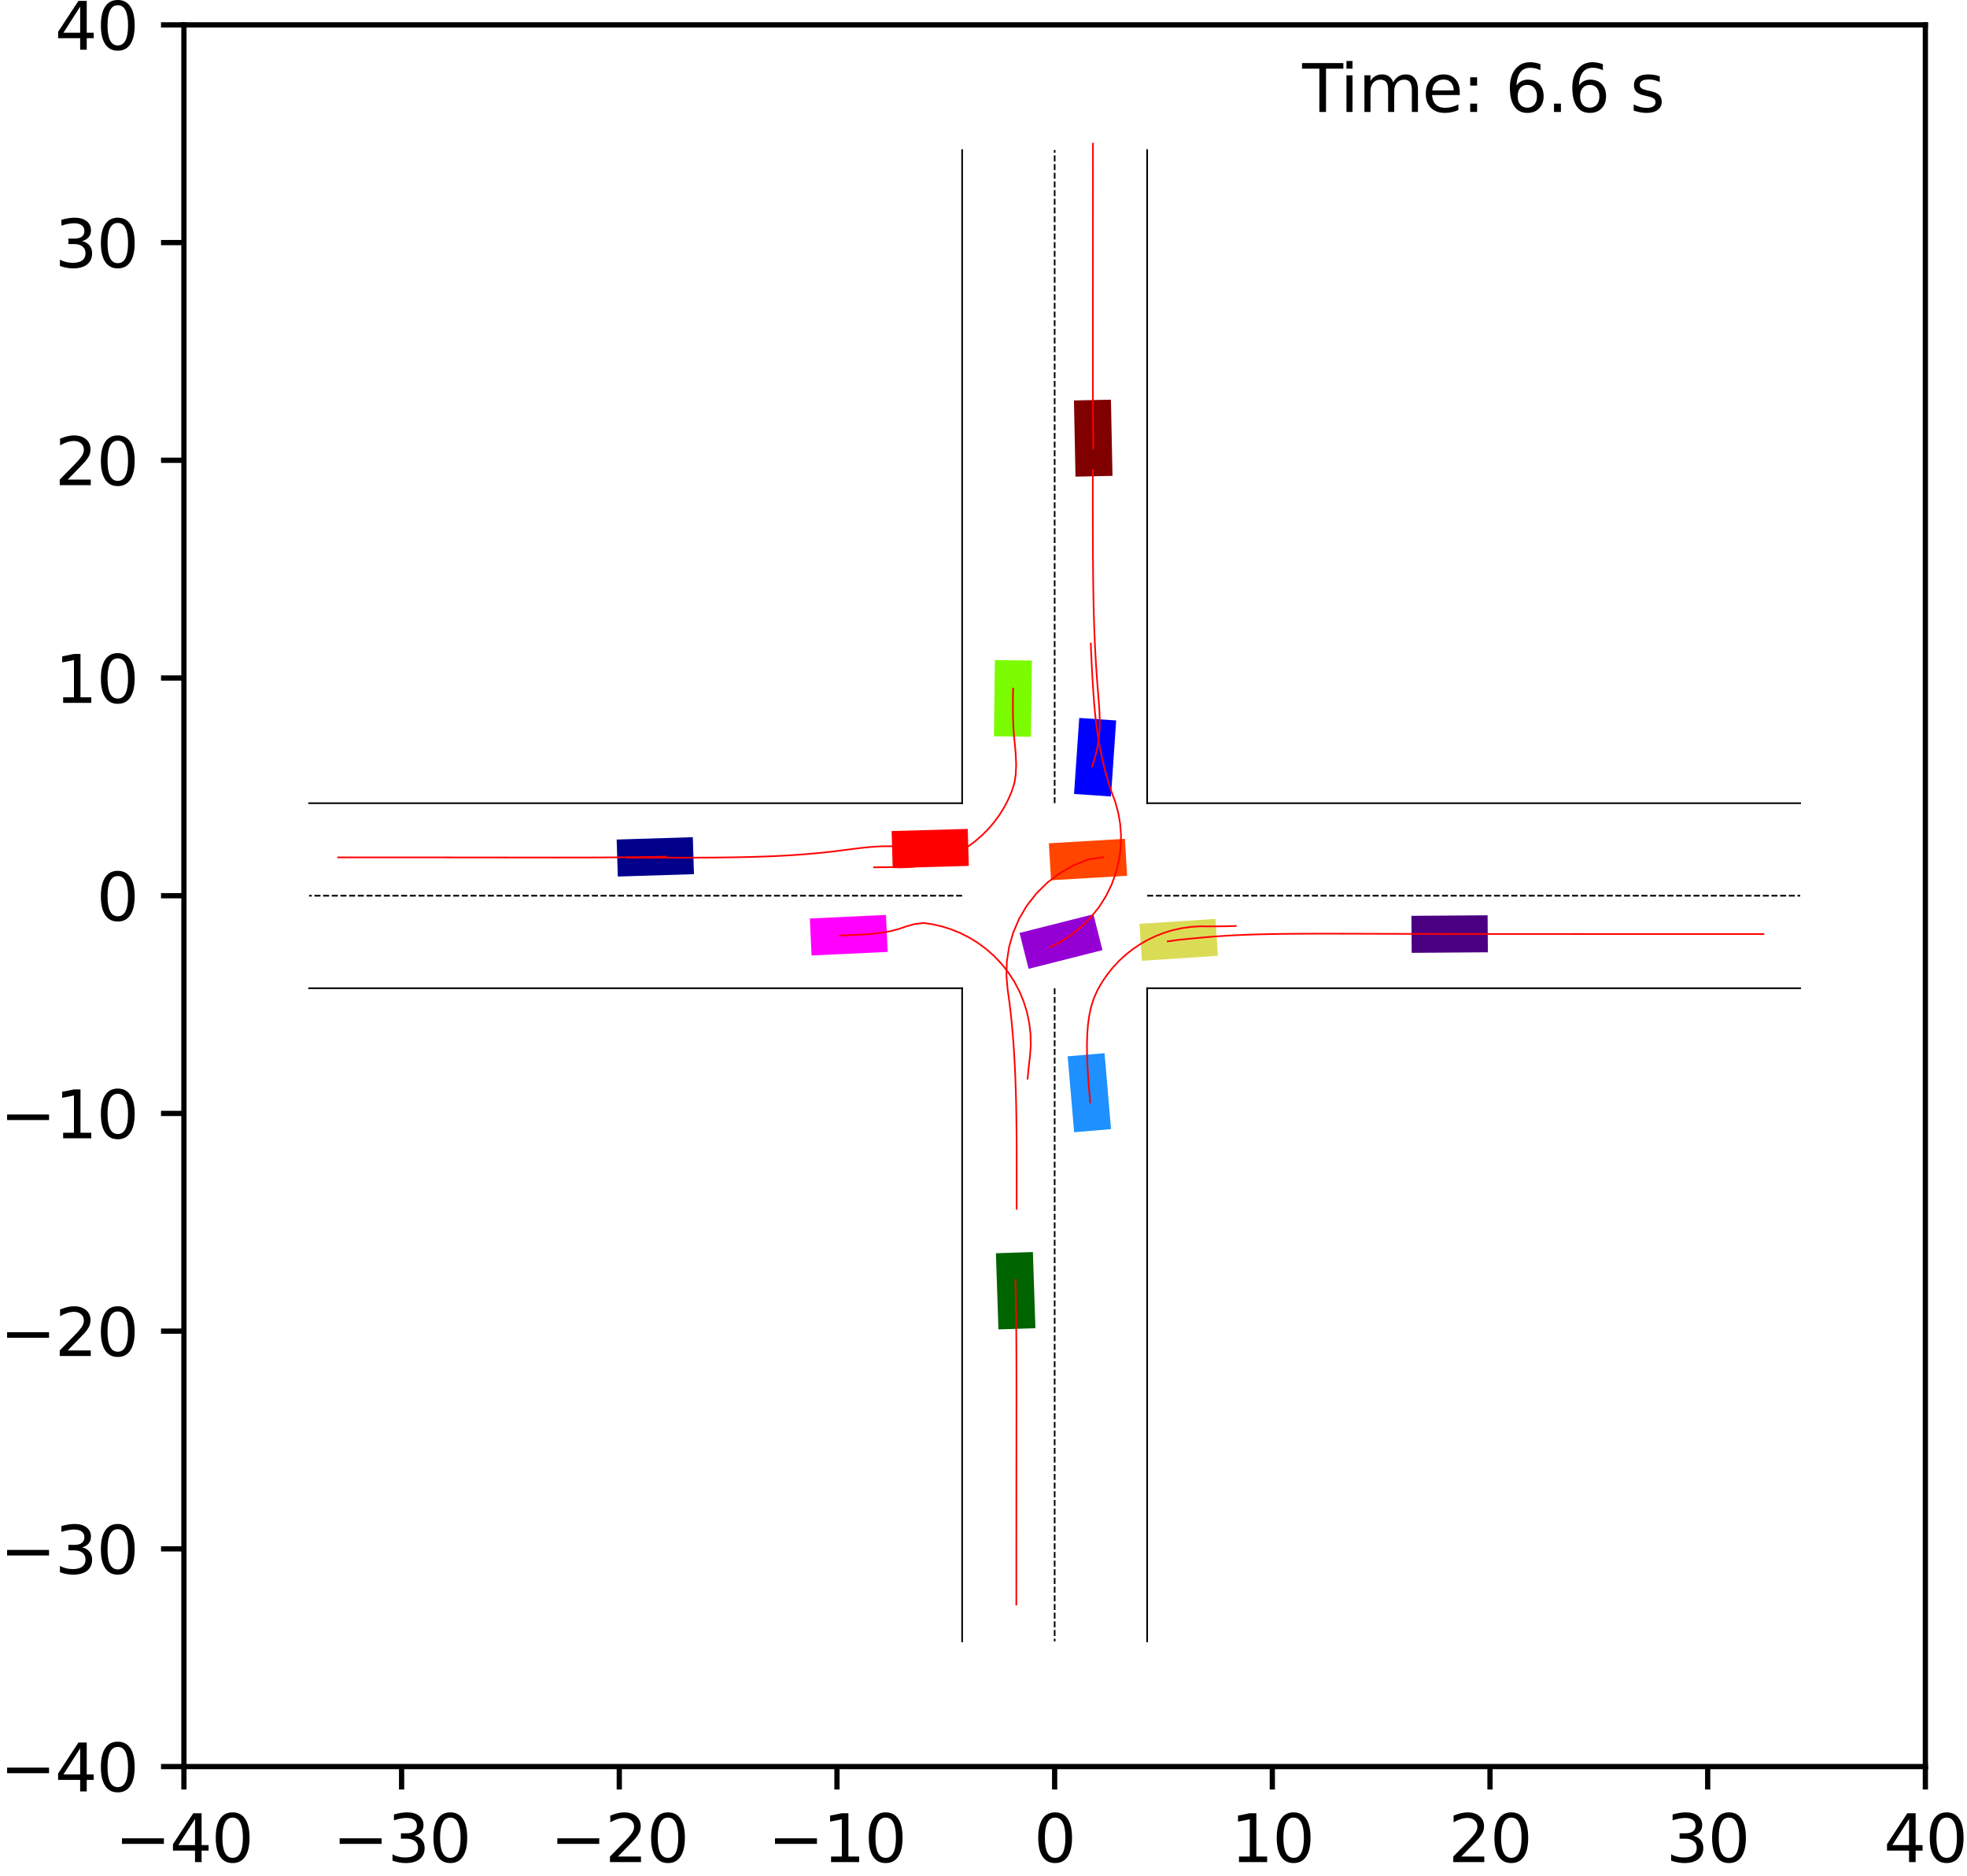 <?xml version="1.0" encoding="utf-8" standalone="no"?>
<!DOCTYPE svg PUBLIC "-//W3C//DTD SVG 1.1//EN"
  "http://www.w3.org/Graphics/SVG/1.1/DTD/svg11.dtd">
<svg xmlns:xlink="http://www.w3.org/1999/xlink" width="300.579pt" height="286.589pt" viewBox="0 0 300.579 286.589" xmlns="http://www.w3.org/2000/svg" version="1.1">
 <defs>
  <style type="text/css">*{stroke-linejoin: round; stroke-linecap: butt}</style>
 </defs>
 <g id="figure_1">
  <g id="patch_1">
   <path d="M 0 286.589 
L 300.579 286.589 
L 300.579 0 
L 0 0 
z
" style="fill: #ffffff"/>
  </g>
  <g id="axes_1">
   <g id="patch_2">
    <path d="M 28.105 269.911 
L 294.217 269.911 
L 294.217 3.799 
L 28.105 3.799 
z
" style="fill: #ffffff"/>
   </g>
   <g id="patch_3">
    <path d="M 105.87 127.913 
L 94.233 128.273 
L 94.408 133.926 
L 106.045 133.565 
z
" clip-path="url(#pde8f75a028)" style="fill: #00008b"/>
   </g>
   <g id="patch_4">
    <path d="M 170.002 72.708 
L 169.763 61.068 
L 164.109 61.184 
L 164.348 72.824 
z
" clip-path="url(#pde8f75a028)" style="fill: #800000"/>
   </g>
   <g id="patch_5">
    <path d="M 152.185 191.483 
L 152.57 203.119 
L 158.222 202.932 
L 157.837 191.296 
z
" clip-path="url(#pde8f75a028)" style="fill: #006400"/>
   </g>
   <g id="patch_6">
    <path d="M 215.721 145.584 
L 227.363 145.5 
L 227.322 139.846 
L 215.68 139.929 
z
" clip-path="url(#pde8f75a028)" style="fill: #4b0082"/>
   </g>
   <g id="patch_7">
    <path d="M 169.766 121.693 
L 170.563 110.078 
L 164.921 109.691 
L 164.125 121.306 
z
" clip-path="url(#pde8f75a028)" style="fill: #0000ff"/>
   </g>
   <g id="patch_8">
    <path d="M 147.885 126.647 
L 136.248 126.977 
L 136.408 132.629 
L 148.046 132.299 
z
" clip-path="url(#pde8f75a028)" style="fill: #ff0000"/>
   </g>
   <g id="patch_9">
    <path d="M 174.493 146.799 
L 186.11 146.038 
L 185.741 140.396 
L 174.123 141.156 
z
" clip-path="url(#pde8f75a028)" style="fill: #dbdc56"/>
   </g>
   <g id="patch_10">
    <path d="M 157.182 148.025 
L 168.469 145.17 
L 167.083 139.688 
L 155.796 142.543 
z
" clip-path="url(#pde8f75a028)" style="fill: #9400d3"/>
   </g>
   <g id="patch_11">
    <path d="M 169.773 172.514 
L 168.786 160.914 
L 163.151 161.394 
L 164.139 172.994 
z
" clip-path="url(#pde8f75a028)" style="fill: #1e90ff"/>
   </g>
   <g id="patch_12">
    <path d="M 171.899 128.159 
L 160.278 128.85 
L 160.613 134.495 
L 172.235 133.804 
z
" clip-path="url(#pde8f75a028)" style="fill: #ff4500"/>
   </g>
   <g id="patch_13">
    <path d="M 152.033 100.852 
L 151.881 112.493 
L 157.535 112.567 
L 157.688 100.925 
z
" clip-path="url(#pde8f75a028)" style="fill: #7cfc00"/>
   </g>
   <g id="patch_14">
    <path d="M 124.018 145.985 
L 135.647 145.44 
L 135.383 139.791 
L 123.753 140.336 
z
" clip-path="url(#pde8f75a028)" style="fill: #ff00ff"/>
   </g>
   <g id="matplotlib.axis_1">
    <g id="xtick_1">
     <g id="line2d_1">
      <defs>
       <path id="m2e13b58053" d="M 0 0 
L 0 3.5 
" style="stroke: #000000; stroke-width: 0.8"/>
      </defs>
      <g>
       <use xlink:href="#m2e13b58053" x="28.105" y="269.911" style="stroke: #000000; stroke-width: 0.8"/>
      </g>
     </g>
     <g id="text_1">
      <!-- −40 -->
      <g transform="translate(17.552 284.51) scale(0.1 -0.1)">
       <defs>
        <path id="DejaVuSans-2212" d="M 678 2272 
L 4684 2272 
L 4684 1741 
L 678 1741 
L 678 2272 
z
" transform="scale(0.016)"/>
        <path id="DejaVuSans-34" d="M 2419 4116 
L 825 1625 
L 2419 1625 
L 2419 4116 
z
M 2253 4666 
L 3047 4666 
L 3047 1625 
L 3713 1625 
L 3713 1100 
L 3047 1100 
L 3047 0 
L 2419 0 
L 2419 1100 
L 313 1100 
L 313 1709 
L 2253 4666 
z
" transform="scale(0.016)"/>
        <path id="DejaVuSans-30" d="M 2034 4250 
Q 1547 4250 1301 3770 
Q 1056 3291 1056 2328 
Q 1056 1369 1301 889 
Q 1547 409 2034 409 
Q 2525 409 2770 889 
Q 3016 1369 3016 2328 
Q 3016 3291 2770 3770 
Q 2525 4250 2034 4250 
z
M 2034 4750 
Q 2819 4750 3233 4129 
Q 3647 3509 3647 2328 
Q 3647 1150 3233 529 
Q 2819 -91 2034 -91 
Q 1250 -91 836 529 
Q 422 1150 422 2328 
Q 422 3509 836 4129 
Q 1250 4750 2034 4750 
z
" transform="scale(0.016)"/>
       </defs>
       <use xlink:href="#DejaVuSans-2212"/>
       <use xlink:href="#DejaVuSans-34" x="83.789"/>
       <use xlink:href="#DejaVuSans-30" x="147.412"/>
      </g>
     </g>
    </g>
    <g id="xtick_2">
     <g id="line2d_2">
      <g>
       <use xlink:href="#m2e13b58053" x="61.369" y="269.911" style="stroke: #000000; stroke-width: 0.8"/>
      </g>
     </g>
     <g id="text_2">
      <!-- −30 -->
      <g transform="translate(50.816 284.51) scale(0.1 -0.1)">
       <defs>
        <path id="DejaVuSans-33" d="M 2597 2516 
Q 3050 2419 3304 2112 
Q 3559 1806 3559 1356 
Q 3559 666 3084 287 
Q 2609 -91 1734 -91 
Q 1441 -91 1130 -33 
Q 819 25 488 141 
L 488 750 
Q 750 597 1062 519 
Q 1375 441 1716 441 
Q 2309 441 2620 675 
Q 2931 909 2931 1356 
Q 2931 1769 2642 2001 
Q 2353 2234 1838 2234 
L 1294 2234 
L 1294 2753 
L 1863 2753 
Q 2328 2753 2575 2939 
Q 2822 3125 2822 3475 
Q 2822 3834 2567 4026 
Q 2313 4219 1838 4219 
Q 1578 4219 1281 4162 
Q 984 4106 628 3988 
L 628 4550 
Q 988 4650 1302 4700 
Q 1616 4750 1894 4750 
Q 2613 4750 3031 4423 
Q 3450 4097 3450 3541 
Q 3450 3153 3228 2886 
Q 3006 2619 2597 2516 
z
" transform="scale(0.016)"/>
       </defs>
       <use xlink:href="#DejaVuSans-2212"/>
       <use xlink:href="#DejaVuSans-33" x="83.789"/>
       <use xlink:href="#DejaVuSans-30" x="147.412"/>
      </g>
     </g>
    </g>
    <g id="xtick_3">
     <g id="line2d_3">
      <g>
       <use xlink:href="#m2e13b58053" x="94.633" y="269.911" style="stroke: #000000; stroke-width: 0.8"/>
      </g>
     </g>
     <g id="text_3">
      <!-- −20 -->
      <g transform="translate(84.08 284.51) scale(0.1 -0.1)">
       <defs>
        <path id="DejaVuSans-32" d="M 1228 531 
L 3431 531 
L 3431 0 
L 469 0 
L 469 531 
Q 828 903 1448 1529 
Q 2069 2156 2228 2338 
Q 2531 2678 2651 2914 
Q 2772 3150 2772 3378 
Q 2772 3750 2511 3984 
Q 2250 4219 1831 4219 
Q 1534 4219 1204 4116 
Q 875 4013 500 3803 
L 500 4441 
Q 881 4594 1212 4672 
Q 1544 4750 1819 4750 
Q 2544 4750 2975 4387 
Q 3406 4025 3406 3419 
Q 3406 3131 3298 2873 
Q 3191 2616 2906 2266 
Q 2828 2175 2409 1742 
Q 1991 1309 1228 531 
z
" transform="scale(0.016)"/>
       </defs>
       <use xlink:href="#DejaVuSans-2212"/>
       <use xlink:href="#DejaVuSans-32" x="83.789"/>
       <use xlink:href="#DejaVuSans-30" x="147.412"/>
      </g>
     </g>
    </g>
    <g id="xtick_4">
     <g id="line2d_4">
      <g>
       <use xlink:href="#m2e13b58053" x="127.897" y="269.911" style="stroke: #000000; stroke-width: 0.8"/>
      </g>
     </g>
     <g id="text_4">
      <!-- −10 -->
      <g transform="translate(117.344 284.51) scale(0.1 -0.1)">
       <defs>
        <path id="DejaVuSans-31" d="M 794 531 
L 1825 531 
L 1825 4091 
L 703 3866 
L 703 4441 
L 1819 4666 
L 2450 4666 
L 2450 531 
L 3481 531 
L 3481 0 
L 794 0 
L 794 531 
z
" transform="scale(0.016)"/>
       </defs>
       <use xlink:href="#DejaVuSans-2212"/>
       <use xlink:href="#DejaVuSans-31" x="83.789"/>
       <use xlink:href="#DejaVuSans-30" x="147.412"/>
      </g>
     </g>
    </g>
    <g id="xtick_5">
     <g id="line2d_5">
      <g>
       <use xlink:href="#m2e13b58053" x="161.161" y="269.911" style="stroke: #000000; stroke-width: 0.8"/>
      </g>
     </g>
     <g id="text_5">
      <!-- 0 -->
      <g transform="translate(157.979 284.51) scale(0.1 -0.1)">
       <use xlink:href="#DejaVuSans-30"/>
      </g>
     </g>
    </g>
    <g id="xtick_6">
     <g id="line2d_6">
      <g>
       <use xlink:href="#m2e13b58053" x="194.425" y="269.911" style="stroke: #000000; stroke-width: 0.8"/>
      </g>
     </g>
     <g id="text_6">
      <!-- 10 -->
      <g transform="translate(188.062 284.51) scale(0.1 -0.1)">
       <use xlink:href="#DejaVuSans-31"/>
       <use xlink:href="#DejaVuSans-30" x="63.623"/>
      </g>
     </g>
    </g>
    <g id="xtick_7">
     <g id="line2d_7">
      <g>
       <use xlink:href="#m2e13b58053" x="227.689" y="269.911" style="stroke: #000000; stroke-width: 0.8"/>
      </g>
     </g>
     <g id="text_7">
      <!-- 20 -->
      <g transform="translate(221.326 284.51) scale(0.1 -0.1)">
       <use xlink:href="#DejaVuSans-32"/>
       <use xlink:href="#DejaVuSans-30" x="63.623"/>
      </g>
     </g>
    </g>
    <g id="xtick_8">
     <g id="line2d_8">
      <g>
       <use xlink:href="#m2e13b58053" x="260.953" y="269.911" style="stroke: #000000; stroke-width: 0.8"/>
      </g>
     </g>
     <g id="text_8">
      <!-- 30 -->
      <g transform="translate(254.59 284.51) scale(0.1 -0.1)">
       <use xlink:href="#DejaVuSans-33"/>
       <use xlink:href="#DejaVuSans-30" x="63.623"/>
      </g>
     </g>
    </g>
    <g id="xtick_9">
     <g id="line2d_9">
      <g>
       <use xlink:href="#m2e13b58053" x="294.217" y="269.911" style="stroke: #000000; stroke-width: 0.8"/>
      </g>
     </g>
     <g id="text_9">
      <!-- 40 -->
      <g transform="translate(287.854 284.51) scale(0.1 -0.1)">
       <use xlink:href="#DejaVuSans-34"/>
       <use xlink:href="#DejaVuSans-30" x="63.623"/>
      </g>
     </g>
    </g>
   </g>
   <g id="matplotlib.axis_2">
    <g id="ytick_1">
     <g id="line2d_10">
      <defs>
       <path id="m7e1726318e" d="M 0 0 
L -3.5 0 
" style="stroke: #000000; stroke-width: 0.8"/>
      </defs>
      <g>
       <use xlink:href="#m7e1726318e" x="28.105" y="269.911" style="stroke: #000000; stroke-width: 0.8"/>
      </g>
     </g>
     <g id="text_10">
      <!-- −40 -->
      <g transform="translate(0 273.71) scale(0.1 -0.1)">
       <use xlink:href="#DejaVuSans-2212"/>
       <use xlink:href="#DejaVuSans-34" x="83.789"/>
       <use xlink:href="#DejaVuSans-30" x="147.412"/>
      </g>
     </g>
    </g>
    <g id="ytick_2">
     <g id="line2d_11">
      <g>
       <use xlink:href="#m7e1726318e" x="28.105" y="236.647" style="stroke: #000000; stroke-width: 0.8"/>
      </g>
     </g>
     <g id="text_11">
      <!-- −30 -->
      <g transform="translate(0 240.446) scale(0.1 -0.1)">
       <use xlink:href="#DejaVuSans-2212"/>
       <use xlink:href="#DejaVuSans-33" x="83.789"/>
       <use xlink:href="#DejaVuSans-30" x="147.412"/>
      </g>
     </g>
    </g>
    <g id="ytick_3">
     <g id="line2d_12">
      <g>
       <use xlink:href="#m7e1726318e" x="28.105" y="203.383" style="stroke: #000000; stroke-width: 0.8"/>
      </g>
     </g>
     <g id="text_12">
      <!-- −20 -->
      <g transform="translate(0 207.182) scale(0.1 -0.1)">
       <use xlink:href="#DejaVuSans-2212"/>
       <use xlink:href="#DejaVuSans-32" x="83.789"/>
       <use xlink:href="#DejaVuSans-30" x="147.412"/>
      </g>
     </g>
    </g>
    <g id="ytick_4">
     <g id="line2d_13">
      <g>
       <use xlink:href="#m7e1726318e" x="28.105" y="170.119" style="stroke: #000000; stroke-width: 0.8"/>
      </g>
     </g>
     <g id="text_13">
      <!-- −10 -->
      <g transform="translate(0 173.918) scale(0.1 -0.1)">
       <use xlink:href="#DejaVuSans-2212"/>
       <use xlink:href="#DejaVuSans-31" x="83.789"/>
       <use xlink:href="#DejaVuSans-30" x="147.412"/>
      </g>
     </g>
    </g>
    <g id="ytick_5">
     <g id="line2d_14">
      <g>
       <use xlink:href="#m7e1726318e" x="28.105" y="136.855" style="stroke: #000000; stroke-width: 0.8"/>
      </g>
     </g>
     <g id="text_14">
      <!-- 0 -->
      <g transform="translate(14.742 140.654) scale(0.1 -0.1)">
       <use xlink:href="#DejaVuSans-30"/>
      </g>
     </g>
    </g>
    <g id="ytick_6">
     <g id="line2d_15">
      <g>
       <use xlink:href="#m7e1726318e" x="28.105" y="103.591" style="stroke: #000000; stroke-width: 0.8"/>
      </g>
     </g>
     <g id="text_15">
      <!-- 10 -->
      <g transform="translate(8.38 107.39) scale(0.1 -0.1)">
       <use xlink:href="#DejaVuSans-31"/>
       <use xlink:href="#DejaVuSans-30" x="63.623"/>
      </g>
     </g>
    </g>
    <g id="ytick_7">
     <g id="line2d_16">
      <g>
       <use xlink:href="#m7e1726318e" x="28.105" y="70.327" style="stroke: #000000; stroke-width: 0.8"/>
      </g>
     </g>
     <g id="text_16">
      <!-- 20 -->
      <g transform="translate(8.38 74.126) scale(0.1 -0.1)">
       <use xlink:href="#DejaVuSans-32"/>
       <use xlink:href="#DejaVuSans-30" x="63.623"/>
      </g>
     </g>
    </g>
    <g id="ytick_8">
     <g id="line2d_17">
      <g>
       <use xlink:href="#m7e1726318e" x="28.105" y="37.063" style="stroke: #000000; stroke-width: 0.8"/>
      </g>
     </g>
     <g id="text_17">
      <!-- 30 -->
      <g transform="translate(8.38 40.862) scale(0.1 -0.1)">
       <use xlink:href="#DejaVuSans-33"/>
       <use xlink:href="#DejaVuSans-30" x="63.623"/>
      </g>
     </g>
    </g>
    <g id="ytick_9">
     <g id="line2d_18">
      <g>
       <use xlink:href="#m7e1726318e" x="28.105" y="3.799" style="stroke: #000000; stroke-width: 0.8"/>
      </g>
     </g>
     <g id="text_18">
      <!-- 40 -->
      <g transform="translate(8.38 7.598) scale(0.1 -0.1)">
       <use xlink:href="#DejaVuSans-34"/>
       <use xlink:href="#DejaVuSans-30" x="63.623"/>
      </g>
     </g>
    </g>
   </g>
   <g id="line2d_19">
    <path d="M 175.298 250.784 
L 175.298 150.992 
" clip-path="url(#pde8f75a028)" style="fill: none; stroke: #000000; stroke-width: 0.25; stroke-linecap: square"/>
   </g>
   <g id="line2d_20">
    <path d="M 175.298 150.992 
L 275.09 150.992 
" clip-path="url(#pde8f75a028)" style="fill: none; stroke: #000000; stroke-width: 0.25; stroke-linecap: square"/>
   </g>
   <g id="line2d_21">
    <path d="M 275.09 122.718 
L 175.298 122.718 
" clip-path="url(#pde8f75a028)" style="fill: none; stroke: #000000; stroke-width: 0.25; stroke-linecap: square"/>
   </g>
   <g id="line2d_22">
    <path d="M 175.298 122.718 
L 175.298 22.926 
" clip-path="url(#pde8f75a028)" style="fill: none; stroke: #000000; stroke-width: 0.25; stroke-linecap: square"/>
   </g>
   <g id="line2d_23">
    <path d="M 147.023 22.926 
L 147.023 122.718 
" clip-path="url(#pde8f75a028)" style="fill: none; stroke: #000000; stroke-width: 0.25; stroke-linecap: square"/>
   </g>
   <g id="line2d_24">
    <path d="M 147.023 122.718 
L 47.231 122.718 
" clip-path="url(#pde8f75a028)" style="fill: none; stroke: #000000; stroke-width: 0.25; stroke-linecap: square"/>
   </g>
   <g id="line2d_25">
    <path d="M 47.231 150.992 
L 147.023 150.992 
" clip-path="url(#pde8f75a028)" style="fill: none; stroke: #000000; stroke-width: 0.25; stroke-linecap: square"/>
   </g>
   <g id="line2d_26">
    <path d="M 147.023 150.992 
L 147.023 250.784 
" clip-path="url(#pde8f75a028)" style="fill: none; stroke: #000000; stroke-width: 0.25; stroke-linecap: square"/>
   </g>
   <g id="line2d_27">
    <path d="M 175.298 136.855 
L 275.09 136.855 
" clip-path="url(#pde8f75a028)" style="fill: none; stroke-dasharray: 0.925,0.4; stroke-dashoffset: 0; stroke: #000000; stroke-width: 0.25"/>
   </g>
   <g id="line2d_28">
    <path d="M 161.161 122.718 
L 161.161 22.926 
" clip-path="url(#pde8f75a028)" style="fill: none; stroke-dasharray: 0.925,0.4; stroke-dashoffset: 0; stroke: #000000; stroke-width: 0.25"/>
   </g>
   <g id="line2d_29">
    <path d="M 147.023 136.855 
L 47.231 136.855 
" clip-path="url(#pde8f75a028)" style="fill: none; stroke-dasharray: 0.925,0.4; stroke-dashoffset: 0; stroke: #000000; stroke-width: 0.25"/>
   </g>
   <g id="line2d_30">
    <path d="M 161.161 150.992 
L 161.161 250.784 
" clip-path="url(#pde8f75a028)" style="fill: none; stroke-dasharray: 0.925,0.4; stroke-dashoffset: 0; stroke: #000000; stroke-width: 0.25"/>
   </g>
   <g id="line2d_31">
    <path d="M 101.807 130.888 
L 100.139 130.919 
L 98.471 130.948 
L 96.803 130.97 
L 95.134 130.987 
L 93.466 131 
L 91.796 131.009 
L 90.127 131.014 
L 88.457 131.018 
L 86.786 131.019 
L 85.116 131.02 
L 83.445 131.019 
L 81.774 131.018 
L 80.102 131.016 
L 78.431 131.014 
L 76.759 131.012 
L 75.086 131.011 
L 73.414 131.009 
L 71.742 131.007 
L 70.069 131.006 
L 68.396 131.004 
L 66.723 131.003 
L 65.05 131.002 
L 63.377 131.001 
L 61.704 131.001 
L 60.031 131 
L 58.358 131 
L 56.685 130.999 
L 55.012 130.999 
L 53.339 130.999 
L 51.665 130.998 
" clip-path="url(#pde8f75a028)" style="fill: none; stroke: #ff0000; stroke-width: 0.25; stroke-linecap: square"/>
   </g>
   <g id="line2d_32">
    <path d="M 167.071 68.504 
L 167.055 66.946 
L 167.04 65.389 
L 167.027 63.832 
L 167.018 62.276 
L 167.011 60.72 
L 167.007 59.165 
L 167.004 57.611 
L 167.002 56.058 
L 167.002 54.504 
L 167.002 52.952 
L 167.002 51.4 
L 167.003 49.848 
L 167.005 48.297 
L 167.006 46.745 
L 167.007 45.195 
L 167.009 43.644 
L 167.01 42.094 
L 167.011 40.543 
L 167.012 38.993 
L 167.013 37.443 
L 167.014 35.893 
L 167.014 34.343 
L 167.015 32.793 
L 167.015 31.244 
L 167.016 29.694 
L 167.016 28.144 
L 167.016 26.594 
L 167.017 25.045 
L 167.017 23.495 
L 167.017 21.945 
" clip-path="url(#pde8f75a028)" style="fill: none; stroke: #ff0000; stroke-width: 0.25; stroke-linecap: square"/>
   </g>
   <g id="line2d_33">
    <path d="M 155.168 195.554 
L 155.203 197.207 
L 155.236 198.862 
L 155.262 200.516 
L 155.282 202.172 
L 155.297 203.827 
L 155.308 205.482 
L 155.316 207.138 
L 155.321 208.793 
L 155.324 210.448 
L 155.325 212.103 
L 155.325 213.758 
L 155.324 215.412 
L 155.323 217.067 
L 155.321 218.721 
L 155.319 220.375 
L 155.317 222.028 
L 155.315 223.682 
L 155.314 225.335 
L 155.312 226.988 
L 155.311 228.641 
L 155.309 230.294 
L 155.308 231.947 
L 155.308 233.599 
L 155.307 235.252 
L 155.306 236.904 
L 155.306 238.557 
L 155.305 240.209 
L 155.305 241.861 
L 155.304 243.514 
L 155.304 245.166 
" clip-path="url(#pde8f75a028)" style="fill: none; stroke: #ff0000; stroke-width: 0.25; stroke-linecap: square"/>
   </g>
   <g id="line2d_34">
    <path d="M 219.868 142.718 
L 221.522 142.715 
L 223.175 142.71 
L 224.829 142.707 
L 226.483 142.705 
L 228.138 142.704 
L 229.793 142.704 
L 231.447 142.704 
L 233.102 142.704 
L 234.756 142.704 
L 236.411 142.705 
L 238.065 142.706 
L 239.719 142.706 
L 241.373 142.707 
L 243.027 142.708 
L 244.68 142.708 
L 246.334 142.709 
L 247.987 142.709 
L 249.64 142.71 
L 251.293 142.71 
L 252.946 142.71 
L 254.599 142.711 
L 256.252 142.711 
L 257.904 142.711 
L 259.557 142.711 
L 261.209 142.711 
L 262.862 142.711 
L 264.514 142.711 
L 266.166 142.711 
L 267.819 142.711 
L 269.471 142.711 
" clip-path="url(#pde8f75a028)" style="fill: none; stroke: #ff0000; stroke-width: 0.25; stroke-linecap: square"/>
   </g>
   <g id="line2d_35">
    <path d="M 166.884 117.117 
L 167.344 115.692 
L 167.679 114.275 
L 167.896 112.865 
L 168.024 111.464 
L 168.056 110.069 
L 168.005 108.678 
L 167.913 107.288 
L 167.801 105.893 
L 167.688 104.488 
L 167.584 103.07 
L 167.489 101.636 
L 167.404 100.184 
L 167.328 98.715 
L 167.262 97.229 
L 167.206 95.724 
L 167.158 94.203 
L 167.118 92.665 
L 167.086 91.112 
L 167.06 89.546 
L 167.04 87.966 
L 167.025 86.376 
L 167.013 84.776 
L 167.006 83.167 
L 167 81.552 
L 166.997 79.93 
L 166.995 78.304 
L 166.994 76.674 
L 166.994 75.042 
L 166.993 73.409 
L 166.993 71.775 
" clip-path="url(#pde8f75a028)" style="fill: none; stroke: #ff0000; stroke-width: 0.25; stroke-linecap: square"/>
   </g>
   <g id="line2d_36">
    <path d="M 143.647 129.78 
L 142.147 129.638 
L 140.643 129.528 
L 139.136 129.413 
L 137.621 129.332 
L 136.097 129.294 
L 134.564 129.312 
L 133.026 129.406 
L 131.485 129.568 
L 129.939 129.761 
L 128.386 129.962 
L 126.823 130.151 
L 125.25 130.318 
L 123.666 130.464 
L 122.073 130.589 
L 120.472 130.694 
L 118.862 130.782 
L 117.246 130.852 
L 115.623 130.908 
L 113.995 130.951 
L 112.362 130.984 
L 110.725 131.007 
L 109.085 131.024 
L 107.441 131.034 
L 105.796 131.04 
L 104.148 131.043 
L 102.499 131.043 
L 100.848 131.042 
L 99.197 131.04 
L 97.545 131.038 
L 95.894 131.037 
" clip-path="url(#pde8f75a028)" style="fill: none; stroke: #ff0000; stroke-width: 0.25; stroke-linecap: square"/>
   </g>
   <g id="line2d_37">
    <path d="M 178.437 143.833 
L 180.117 143.597 
L 181.775 143.43 
L 183.408 143.274 
L 185.021 143.135 
L 186.619 143.017 
L 188.207 142.922 
L 189.788 142.847 
L 191.365 142.788 
L 192.941 142.744 
L 194.517 142.711 
L 196.096 142.688 
L 197.679 142.672 
L 199.267 142.663 
L 200.86 142.658 
L 202.459 142.656 
L 204.064 142.657 
L 205.676 142.66 
L 207.293 142.664 
L 208.917 142.669 
L 210.545 142.674 
L 212.179 142.679 
L 213.817 142.684 
L 215.46 142.688 
L 217.105 142.693 
L 218.754 142.697 
L 220.405 142.7 
L 222.057 142.704 
L 223.711 142.707 
L 225.365 142.71 
L 227.02 142.713 
" clip-path="url(#pde8f75a028)" style="fill: none; stroke: #ff0000; stroke-width: 0.25; stroke-linecap: square"/>
   </g>
   <g id="line2d_38">
    <path d="M 160.456 144.707 
L 162.133 143.856 
L 163.755 142.81 
L 165.288 141.571 
L 166.699 140.154 
L 167.952 138.582 
L 169.021 136.888 
L 169.889 135.106 
L 170.55 133.266 
L 171.002 131.399 
L 171.251 129.531 
L 171.304 127.686 
L 171.173 125.886 
L 170.872 124.147 
L 170.415 122.485 
L 169.827 120.905 
L 169.321 119.334 
L 168.879 117.779 
L 168.494 116.237 
L 168.164 114.708 
L 167.886 113.19 
L 167.655 111.681 
L 167.465 110.181 
L 167.308 108.687 
L 167.179 107.2 
L 167.07 105.716 
L 166.975 104.235 
L 166.892 102.757 
L 166.815 101.279 
L 166.745 99.802 
L 166.68 98.325 
" clip-path="url(#pde8f75a028)" style="fill: none; stroke: #ff0000; stroke-width: 0.25; stroke-linecap: square"/>
   </g>
   <g id="line2d_39">
    <path d="M 166.597 168.468 
L 166.462 166.954 
L 166.342 165.448 
L 166.239 163.951 
L 166.158 162.464 
L 166.109 160.986 
L 166.099 159.52 
L 166.141 158.066 
L 166.248 156.628 
L 166.44 155.212 
L 166.739 153.827 
L 167.17 152.489 
L 167.739 151.215 
L 168.434 150.016 
L 169.213 148.879 
L 170.072 147.809 
L 171.006 146.809 
L 172.01 145.884 
L 173.079 145.039 
L 174.207 144.276 
L 175.391 143.599 
L 176.623 143.012 
L 177.899 142.518 
L 179.213 142.12 
L 180.556 141.821 
L 181.922 141.624 
L 183.302 141.53 
L 184.687 141.542 
L 186.074 141.54 
L 187.462 141.518 
L 188.85 141.477 
" clip-path="url(#pde8f75a028)" style="fill: none; stroke: #ff0000; stroke-width: 0.25; stroke-linecap: square"/>
   </g>
   <g id="line2d_40">
    <path d="M 168.547 130.968 
L 166.256 131.327 
L 164.07 132.211 
L 161.993 133.384 
L 160.079 134.827 
L 158.374 136.504 
L 156.916 138.373 
L 155.728 140.39 
L 154.821 142.509 
L 154.199 144.687 
L 153.859 146.883 
L 153.79 149.058 
L 153.977 151.177 
L 154.265 153.235 
L 154.499 155.251 
L 154.691 157.227 
L 154.848 159.165 
L 154.976 161.071 
L 155.079 162.949 
L 155.161 164.805 
L 155.224 166.643 
L 155.271 168.469 
L 155.305 170.285 
L 155.328 172.095 
L 155.343 173.9 
L 155.353 175.702 
L 155.357 177.502 
L 155.359 179.301 
L 155.358 181.099 
L 155.355 182.898 
L 155.348 184.696 
" clip-path="url(#pde8f75a028)" style="fill: none; stroke: #ff0000; stroke-width: 0.25; stroke-linecap: square"/>
   </g>
   <g id="line2d_41">
    <path d="M 154.815 105.207 
L 154.784 106.709 
L 154.782 108.201 
L 154.8 109.682 
L 154.859 111.15 
L 154.967 112.602 
L 155.11 114.038 
L 155.228 115.464 
L 155.278 116.88 
L 155.22 118.282 
L 155.011 119.657 
L 154.584 120.97 
L 154.037 122.226 
L 153.401 123.43 
L 152.68 124.578 
L 151.879 125.664 
L 151.001 126.686 
L 150.052 127.639 
L 149.034 128.519 
L 147.954 129.321 
L 146.816 130.043 
L 145.624 130.68 
L 144.384 131.229 
L 143.102 131.686 
L 141.785 132.047 
L 140.44 132.31 
L 139.076 132.472 
L 137.7 132.531 
L 136.321 132.494 
L 134.941 132.495 
L 133.561 132.525 
" clip-path="url(#pde8f75a028)" style="fill: none; stroke: #ff0000; stroke-width: 0.25; stroke-linecap: square"/>
   </g>
   <g id="line2d_42">
    <path d="M 128.371 142.961 
L 129.7 142.888 
L 131.013 142.828 
L 132.311 142.757 
L 133.594 142.65 
L 134.866 142.493 
L 136.124 142.263 
L 137.363 141.931 
L 138.588 141.514 
L 139.854 141.17 
L 141.185 141.023 
L 142.541 141.228 
L 143.915 141.542 
L 145.298 141.974 
L 146.679 142.529 
L 148.045 143.213 
L 149.379 144.027 
L 150.663 144.97 
L 151.88 146.039 
L 153.013 147.228 
L 154.046 148.528 
L 154.965 149.929 
L 155.757 151.418 
L 156.411 152.983 
L 156.92 154.608 
L 157.275 156.279 
L 157.474 157.979 
L 157.512 159.692 
L 157.39 161.402 
L 157.192 163.105 
L 157.027 164.812 
" clip-path="url(#pde8f75a028)" style="fill: none; stroke: #ff0000; stroke-width: 0.25; stroke-linecap: square"/>
   </g>
   <g id="patch_15">
    <path d="M 28.105 269.911 
L 28.105 3.799 
" style="fill: none; stroke: #000000; stroke-width: 0.8; stroke-linejoin: miter; stroke-linecap: square"/>
   </g>
   <g id="patch_16">
    <path d="M 294.217 269.911 
L 294.217 3.799 
" style="fill: none; stroke: #000000; stroke-width: 0.8; stroke-linejoin: miter; stroke-linecap: square"/>
   </g>
   <g id="patch_17">
    <path d="M 28.105 269.911 
L 294.217 269.911 
" style="fill: none; stroke: #000000; stroke-width: 0.8; stroke-linejoin: miter; stroke-linecap: square"/>
   </g>
   <g id="patch_18">
    <path d="M 28.105 3.799 
L 294.217 3.799 
" style="fill: none; stroke: #000000; stroke-width: 0.8; stroke-linejoin: miter; stroke-linecap: square"/>
   </g>
   <g id="text_19">
    <!-- Time: 6.6 s -->
    <g transform="translate(198.995 17.105) scale(0.1 -0.1)">
     <defs>
      <path id="DejaVuSans-54" d="M -19 4666 
L 3928 4666 
L 3928 4134 
L 2272 4134 
L 2272 0 
L 1638 0 
L 1638 4134 
L -19 4134 
L -19 4666 
z
" transform="scale(0.016)"/>
      <path id="DejaVuSans-69" d="M 603 3500 
L 1178 3500 
L 1178 0 
L 603 0 
L 603 3500 
z
M 603 4863 
L 1178 4863 
L 1178 4134 
L 603 4134 
L 603 4863 
z
" transform="scale(0.016)"/>
      <path id="DejaVuSans-6d" d="M 3328 2828 
Q 3544 3216 3844 3400 
Q 4144 3584 4550 3584 
Q 5097 3584 5394 3201 
Q 5691 2819 5691 2113 
L 5691 0 
L 5113 0 
L 5113 2094 
Q 5113 2597 4934 2840 
Q 4756 3084 4391 3084 
Q 3944 3084 3684 2787 
Q 3425 2491 3425 1978 
L 3425 0 
L 2847 0 
L 2847 2094 
Q 2847 2600 2669 2842 
Q 2491 3084 2119 3084 
Q 1678 3084 1418 2786 
Q 1159 2488 1159 1978 
L 1159 0 
L 581 0 
L 581 3500 
L 1159 3500 
L 1159 2956 
Q 1356 3278 1631 3431 
Q 1906 3584 2284 3584 
Q 2666 3584 2933 3390 
Q 3200 3197 3328 2828 
z
" transform="scale(0.016)"/>
      <path id="DejaVuSans-65" d="M 3597 1894 
L 3597 1613 
L 953 1613 
Q 991 1019 1311 708 
Q 1631 397 2203 397 
Q 2534 397 2845 478 
Q 3156 559 3463 722 
L 3463 178 
Q 3153 47 2828 -22 
Q 2503 -91 2169 -91 
Q 1331 -91 842 396 
Q 353 884 353 1716 
Q 353 2575 817 3079 
Q 1281 3584 2069 3584 
Q 2775 3584 3186 3129 
Q 3597 2675 3597 1894 
z
M 3022 2063 
Q 3016 2534 2758 2815 
Q 2500 3097 2075 3097 
Q 1594 3097 1305 2825 
Q 1016 2553 972 2059 
L 3022 2063 
z
" transform="scale(0.016)"/>
      <path id="DejaVuSans-3a" d="M 750 794 
L 1409 794 
L 1409 0 
L 750 0 
L 750 794 
z
M 750 3309 
L 1409 3309 
L 1409 2516 
L 750 2516 
L 750 3309 
z
" transform="scale(0.016)"/>
      <path id="DejaVuSans-20" transform="scale(0.016)"/>
      <path id="DejaVuSans-36" d="M 2113 2584 
Q 1688 2584 1439 2293 
Q 1191 2003 1191 1497 
Q 1191 994 1439 701 
Q 1688 409 2113 409 
Q 2538 409 2786 701 
Q 3034 994 3034 1497 
Q 3034 2003 2786 2293 
Q 2538 2584 2113 2584 
z
M 3366 4563 
L 3366 3988 
Q 3128 4100 2886 4159 
Q 2644 4219 2406 4219 
Q 1781 4219 1451 3797 
Q 1122 3375 1075 2522 
Q 1259 2794 1537 2939 
Q 1816 3084 2150 3084 
Q 2853 3084 3261 2657 
Q 3669 2231 3669 1497 
Q 3669 778 3244 343 
Q 2819 -91 2113 -91 
Q 1303 -91 875 529 
Q 447 1150 447 2328 
Q 447 3434 972 4092 
Q 1497 4750 2381 4750 
Q 2619 4750 2861 4703 
Q 3103 4656 3366 4563 
z
" transform="scale(0.016)"/>
      <path id="DejaVuSans-2e" d="M 684 794 
L 1344 794 
L 1344 0 
L 684 0 
L 684 794 
z
" transform="scale(0.016)"/>
      <path id="DejaVuSans-73" d="M 2834 3397 
L 2834 2853 
Q 2591 2978 2328 3040 
Q 2066 3103 1784 3103 
Q 1356 3103 1142 2972 
Q 928 2841 928 2578 
Q 928 2378 1081 2264 
Q 1234 2150 1697 2047 
L 1894 2003 
Q 2506 1872 2764 1633 
Q 3022 1394 3022 966 
Q 3022 478 2636 193 
Q 2250 -91 1575 -91 
Q 1294 -91 989 -36 
Q 684 19 347 128 
L 347 722 
Q 666 556 975 473 
Q 1284 391 1588 391 
Q 1994 391 2212 530 
Q 2431 669 2431 922 
Q 2431 1156 2273 1281 
Q 2116 1406 1581 1522 
L 1381 1569 
Q 847 1681 609 1914 
Q 372 2147 372 2553 
Q 372 3047 722 3315 
Q 1072 3584 1716 3584 
Q 2034 3584 2315 3537 
Q 2597 3491 2834 3397 
z
" transform="scale(0.016)"/>
     </defs>
     <use xlink:href="#DejaVuSans-54"/>
     <use xlink:href="#DejaVuSans-69" x="57.959"/>
     <use xlink:href="#DejaVuSans-6d" x="85.742"/>
     <use xlink:href="#DejaVuSans-65" x="183.154"/>
     <use xlink:href="#DejaVuSans-3a" x="244.678"/>
     <use xlink:href="#DejaVuSans-20" x="278.369"/>
     <use xlink:href="#DejaVuSans-36" x="310.156"/>
     <use xlink:href="#DejaVuSans-2e" x="373.779"/>
     <use xlink:href="#DejaVuSans-36" x="405.566"/>
     <use xlink:href="#DejaVuSans-20" x="469.189"/>
     <use xlink:href="#DejaVuSans-73" x="500.977"/>
    </g>
   </g>
  </g>
 </g>
 <defs>
  <clipPath id="pde8f75a028">
   <rect x="28.105" y="3.799" width="266.112" height="266.112"/>
  </clipPath>
 </defs>
</svg>
